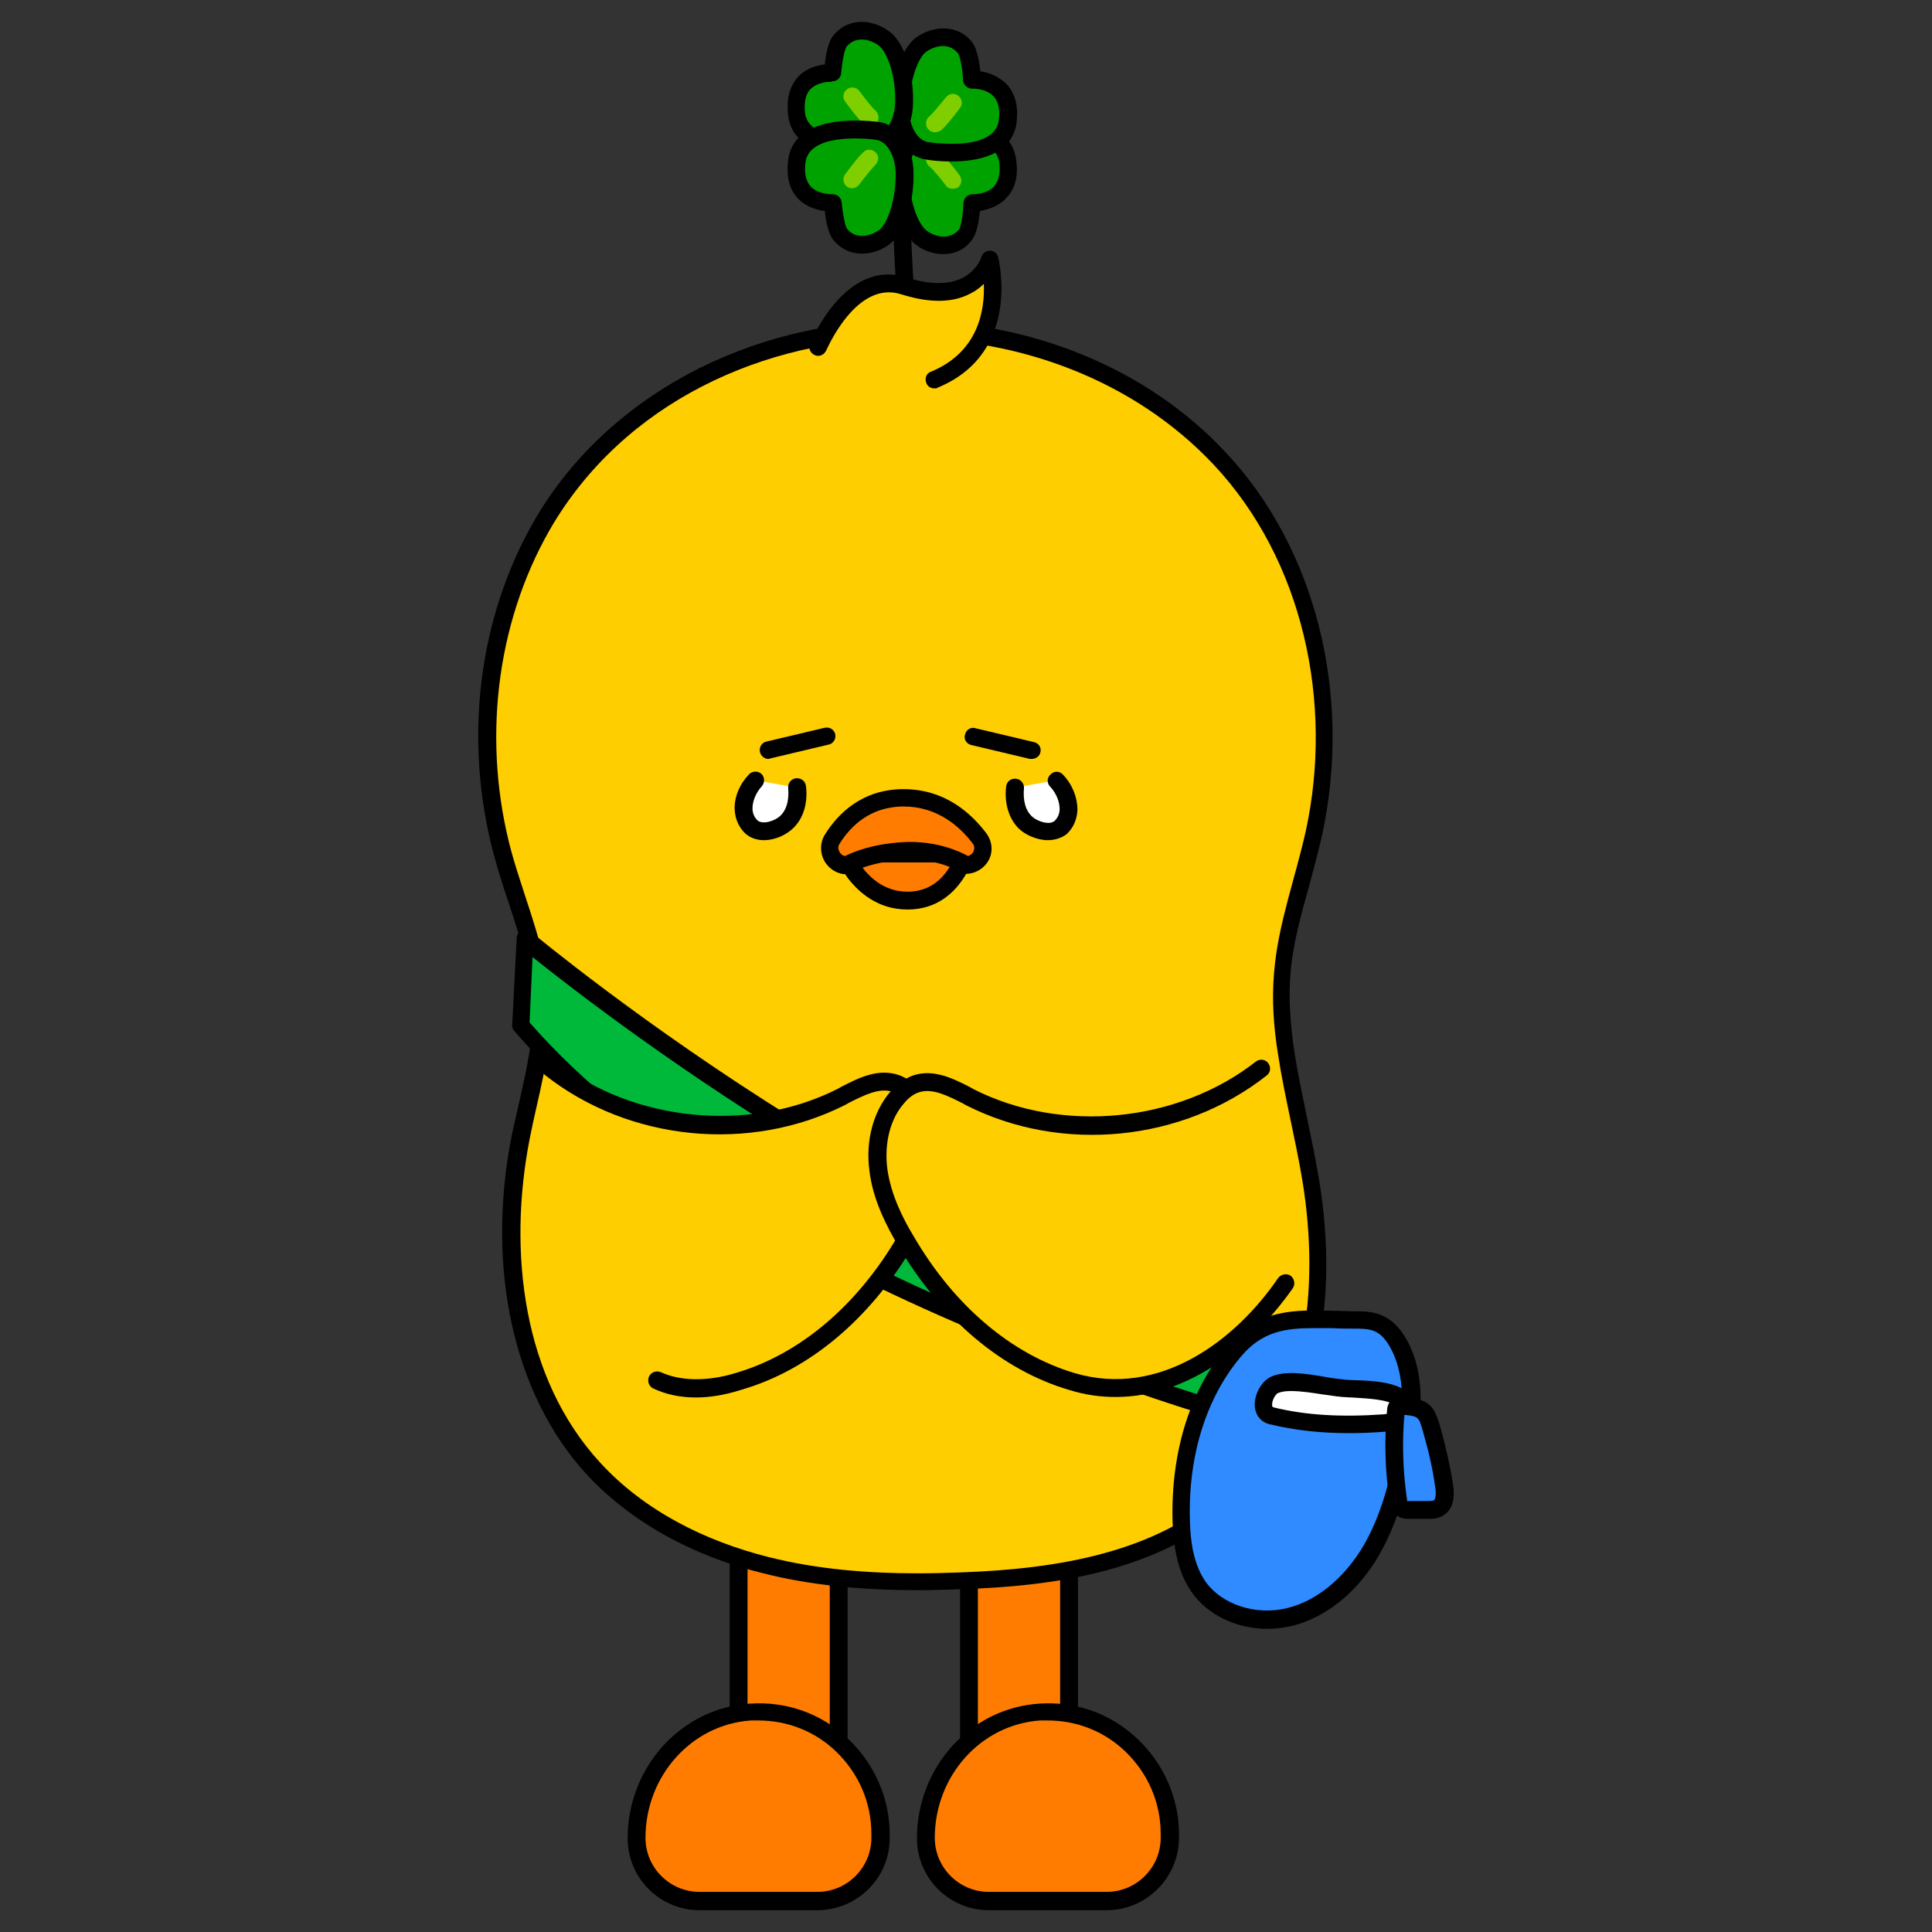<?xml version="1.0" encoding="utf-8"?>
<!-- Generator: Adobe Illustrator 26.0.3, SVG Export Plug-In . SVG Version: 6.00 Build 0)  -->
<svg version="1.1" id="레이어_1" xmlns="http://www.w3.org/2000/svg" xmlns:xlink="http://www.w3.org/1999/xlink" x="0px"
	 y="0px" viewBox="0 0 390 390" style="enable-background:new 0 0 390 390;" xml:space="preserve">
<rect x="0" y="0" width="390" height="390" fill="#333333" stroke="none"/>
<style type="text/css">
	.st0{fill:#FFCE00;}
	.st1{fill:#00A200;}
	.st2{fill:#7FCE00;}
	.st3{fill:#FF7C00;}
	.st4{fill:#00B839;}
	.st5{fill:#2F8BFF;}
	.st6{fill:#FFFFFF;}
</style>
<g>
	<g>
		<g>
			<path class="st0" d="M183.7,70.4c0,0-2.5-26-1.2-34.1"/>
			<path d="M181.9,70.5c-0.1-1.1-2.5-26.3-1.2-34.5l3.5,0.5c-1.2,7.8,1.2,33.4,1.2,33.6L181.9,70.5z"/>
		</g>
	</g>
	<g>
		<g>
			<path class="st1" d="M181.7,35.1c0-3.7,1.8-7.9,5.4-8.4c3-0.4,15.1-1.7,16.2,5.8c1.3,8.9-7.1,8.5-7.1,8.5s-0.3,5.1-1.3,6.4
				c-2.6,3.3-6.8,2.3-9,0.7C183.5,46.1,181.7,40.5,181.7,35.1z"/>
			<path d="M190.4,51.3c-2,0-4-0.7-5.5-1.9c-3.3-2.5-5-9.1-5-14.4l0,0c0-4.6,2.4-9.5,7-10.2c3.9-0.6,16.9-1.7,18.2,7.3
				c0.5,3.3-0.1,5.9-1.9,7.8c-1.6,1.8-3.8,2.4-5.4,2.7c-0.2,2-0.6,4.6-1.6,5.8C194.7,50.5,192.6,51.3,190.4,51.3z M183.5,35.1
				c0,5.4,1.8,10.2,3.6,11.5c1,0.8,4.4,2.3,6.5-0.3c0.4-0.5,0.8-3.1,0.9-5.4c0.1-1,0.9-1.7,1.9-1.7c0,0,2.8,0.1,4.3-1.6
				c0.9-1.1,1.3-2.7,1-4.9c-0.9-5.9-12-4.6-14.2-4.3C184.9,28.7,183.5,32.1,183.5,35.1L183.5,35.1z"/>
		</g>
		<g>
			<path class="st2" d="M192.3,38.1c-0.5,0-1.1-0.2-1.4-0.7c-0.6-0.8-2.3-3-3.4-3.9c-0.7-0.7-0.8-1.8-0.1-2.5
				c0.7-0.7,1.8-0.8,2.5-0.1c1.5,1.4,3.7,4.3,3.8,4.5c0.6,0.8,0.4,1.9-0.4,2.5C193,38,192.7,38.1,192.3,38.1z"/>
		</g>
	</g>
	<g>
		<g>
			<g>
				<path class="st1" d="M181.7,22c0,3.7,1.8,7.9,5.4,8.4c3,0.4,15.1,1.7,16.2-5.8c1.3-8.9-7.1-8.5-7.1-8.5s-0.3-5.1-1.3-6.4
					c-2.6-3.3-6.8-2.3-9-0.7C183.5,10.9,181.7,16.5,181.7,22z"/>
				<path d="M192.1,32.6c-2.2,0-4.1-0.2-5.2-0.4c-4.5-0.7-6.9-5.6-7-10.2l0,0c0-5.3,1.7-11.9,5-14.4c3.3-2.4,8.4-2.9,11.4,1
					c0.9,1.2,1.4,3.9,1.6,5.8c1.5,0.2,3.7,0.9,5.4,2.7c1.7,1.9,2.3,4.5,1.9,7.8C204.2,31.3,197.4,32.6,192.1,32.6z M183.5,22
					c0,3,1.4,6.3,3.9,6.7c2.2,0.3,13.3,1.6,14.2-4.3c0.3-2.2,0-3.8-1-4.9c-1.5-1.7-4.3-1.6-4.3-1.6c-1,0-1.8-0.7-1.9-1.7
					c-0.1-2.4-0.6-4.9-1-5.4c-2.1-2.7-5.5-1.1-6.5-0.3C185.3,11.7,183.5,16.5,183.5,22L183.5,22z"/>
			</g>
			<g>
				<path class="st2" d="M188.7,26.7c-0.5,0-1-0.2-1.3-0.6c-0.7-0.7-0.6-1.9,0.1-2.5c1.1-1,2.8-3.2,3.4-3.9c0.6-0.8,1.7-1,2.5-0.4
					c0.8,0.6,1,1.7,0.4,2.5c-0.1,0.1-2.3,3.1-3.8,4.5C189.5,26.6,189.1,26.7,188.7,26.7z"/>
			</g>
		</g>
		<g>
			<g>
				<path class="st1" d="M182.5,20.9c-0.1,3.7-2,7.9-5.6,8.3c-3,0.4-15.1,1.4-16.1-6.2c-1.1-8.9,7.3-8.4,7.3-8.4s0.4-5.1,1.5-6.4
					c2.7-3.3,6.8-2.1,9-0.5C181,9.8,182.7,15.5,182.5,20.9z"/>
				<path d="M172.7,31.3c-5.4,0-12.8-1.2-13.6-8c-0.4-3.3,0.3-5.9,2-7.8c1.7-1.8,3.9-2.3,5.4-2.5c0.2-2,0.7-4.6,1.7-5.8
					c3.1-3.9,8.2-3.3,11.5-0.7c3.3,2.6,4.8,9.2,4.6,14.5c-0.1,4.6-2.6,9.5-7.2,10C176.1,31.1,174.5,31.3,172.7,31.3z M167.8,16.5
					c-0.6,0-2.8,0.1-4.2,1.5c-1,1-1.3,2.7-1.1,4.8c0.7,5.9,11.9,4.9,14.1,4.6c2.5-0.3,4-3.6,4.1-6.6l0,0c0.2-5.4-1.6-10.3-3.3-11.6
					c-1-0.8-4.3-2.4-6.5,0.2c-0.4,0.5-0.9,3-1.1,5.4c-0.1,1-1,1.7-1.9,1.6C168,16.5,167.9,16.5,167.8,16.5z"/>
			</g>
			<g>
				<path class="st2" d="M175.5,25.5c-0.4,0-0.9-0.2-1.2-0.5c-1.5-1.4-3.6-4.4-3.7-4.5c-0.6-0.8-0.4-1.9,0.4-2.5
					c0.8-0.6,1.9-0.4,2.5,0.4c0.6,0.8,2.2,3,3.3,4c0.7,0.7,0.7,1.8,0.1,2.5C176.4,25.3,176,25.5,175.5,25.5z"/>
			</g>
		</g>
	</g>
	<g>
		<g>
			<path class="st1" d="M182.5,34.7c-0.1-3.7-2-7.9-5.6-8.3c-3-0.4-15.1-1.4-16.1,6.2c-1.1,8.9,7.3,8.4,7.3,8.4s0.4,5.1,1.5,6.4
				c2.7,3.3,6.8,2.1,9,0.5C181,45.9,182.7,40.2,182.5,34.7z"/>
			<path d="M174,51.2c-2.1,0-4.2-0.8-5.8-2.8c-1-1.2-1.5-3.8-1.7-5.8c-1.5-0.2-3.8-0.8-5.4-2.5c-1.8-1.9-2.4-4.5-2-7.8
				c1.1-9,14.1-8.2,18.1-7.7c4.6,0.5,7.1,5.5,7.2,10l0,0c0.2,5.3-1.4,11.9-4.6,14.5C178.1,50.5,176,51.2,174,51.2z M168.1,39.2
				c0.9,0,1.7,0.7,1.8,1.6c0.2,2.3,0.7,4.9,1.1,5.4c2.1,2.6,5.5,1,6.5,0.2c1.7-1.3,3.4-6.2,3.3-11.6l0,0c-0.1-3-1.5-6.3-4.1-6.6
				c-2.2-0.3-13.4-1.3-14.1,4.6c-0.3,2.2,0.1,3.8,1.1,4.9c1.6,1.6,4.3,1.5,4.3,1.5C168,39.2,168.1,39.2,168.1,39.2z"/>
		</g>
		<g>
			<path class="st2" d="M172,38c-0.4,0-0.7-0.1-1-0.3c-0.8-0.6-1-1.7-0.4-2.5c0.1-0.1,2.2-3.1,3.7-4.5c0.7-0.7,1.8-0.6,2.5,0.1
				c0.7,0.7,0.6,1.8-0.1,2.5c-1,1-2.7,3.2-3.3,4C173.1,37.7,172.5,38,172,38z"/>
		</g>
	</g>
</g>
<g>
	<g>
		<rect x="149.1" y="288.8" class="st3" width="20.2" height="86.5"/>
		<path d="M171.1,377.1h-23.8v-90h23.8V377.1z M150.9,373.5h16.6v-82.9h-16.6V373.5z"/>
	</g>
	<g>
		<path class="st3" d="M177.8,370.2c0-14.2-11.9-25.5-26.3-24.6c-13.1,0.8-23,12.3-23,25.4v0c0,7,5.7,12.7,12.7,12.7H165
			c7,0,12.7-5.7,12.7-12.7V370.2z"/>
		<path d="M165,385.6h-23.8c-8,0-14.5-6.5-14.5-14.5c0-14.4,10.8-26.3,24.7-27.2c7.4-0.5,14.4,2,19.8,7.1c5.3,5,8.4,12,8.4,19.3v0.8
			C179.6,379.1,173,385.6,165,385.6z M153.1,347.3c-0.5,0-1,0-1.5,0c-12,0.8-21.3,11.2-21.3,23.7c0,6,4.9,10.9,10.9,10.9H165
			c6,0,10.9-4.9,10.9-10.9v-0.8c0-6.4-2.6-12.3-7.2-16.7C164.5,349.5,159,347.3,153.1,347.3z"/>
	</g>
</g>
<g>
	<g>
		<rect x="195.6" y="287.2" class="st3" width="20.2" height="86.7"/>
		<path d="M217.6,375.7h-23.8v-90.3h23.8V375.7z M197.4,372.1H214V289h-16.6V372.1z"/>
	</g>
	<g>
		<path class="st3" d="M236.1,370.2c0-14.2-11.9-25.5-26.3-24.6c-13.1,0.8-23,12.3-23,25.4v0c0,7,5.7,12.7,12.7,12.7h23.8
			c7,0,12.7-5.7,12.7-12.7V370.2z"/>
		<path d="M223.4,385.6h-23.8c-8,0-14.5-6.5-14.5-14.5c0-14.4,10.8-26.3,24.7-27.2c7.4-0.5,14.4,2,19.8,7.1c5.3,5,8.4,12,8.4,19.3
			v0.8C237.9,379.1,231.4,385.6,223.4,385.6z M211.5,347.3c-0.5,0-1,0-1.5,0c-12,0.8-21.3,11.2-21.3,23.7c0,6,4.9,10.9,10.9,10.9
			h23.8c6,0,10.9-4.9,10.9-10.9v-0.8c0-6.4-2.6-12.3-7.2-16.7C222.9,349.5,217.4,347.3,211.5,347.3z"/>
	</g>
</g>
<g>
	<g>
		<path class="st0" d="M185.5,319.3c-11.8,0-21.9-1.1-30.9-3.3c-14.3-3.6-26.3-10.3-34.8-19.5c-14.4-15.6-19.9-40.6-14.7-66.8
			c0.4-2.2,0.9-4.5,1.5-6.7c1.4-6.4,2.9-12.9,2.7-19.4c-0.2-7.4-2.5-14.3-4.9-21.7c-1-3.1-2.1-6.4-2.9-9.6
			c-6.1-22.7-3.1-46.8,8-66.2c14-24.3,42.1-39.5,73.3-39.5c24.8,0,47.9,9.5,63.5,26.1c17.7,18.9,25,47.8,19,75.5
			c-0.7,3.4-1.7,6.8-2.6,10.1c-1.6,5.9-3.3,12-3.8,18.2c-0.4,4.9-0.2,10.1,0.8,16.3c0.7,4.5,1.7,9.1,2.6,13.6
			c0.8,3.8,1.7,7.8,2.3,11.8c4.4,26.6-1.3,49.8-15.7,63.5c-15.1,14.3-37.1,16.9-54.7,17.6C191.3,319.2,188.4,319.3,185.5,319.3
			C185.5,319.3,185.5,319.3,185.5,319.3z"/>
	</g>
	<g>
		<path d="M182.8,68.3c23,0,46.1,8.4,62.2,25.5c18.1,19.3,24.2,48.1,18.6,73.9c-2.1,9.5-5.6,18.8-6.4,28.5
			c-0.5,5.6-0.1,11.2,0.8,16.7c1.3,8.5,3.5,16.9,4.9,25.4c3.6,21.8,0.9,46.7-15.2,62c-13.9,13.2-34.4,16.4-53.5,17.1
			c-2.9,0.1-5.8,0.2-8.7,0.2c-10.3,0-20.5-0.8-30.4-3.3c-12.7-3.2-25-9.3-33.9-19c-15.7-17-18.7-42.6-14.3-65.3
			c1.7-8.8,4.5-17.5,4.2-26.5c-0.3-10.9-5-21.2-7.9-31.7c-5.8-21.6-3.3-45.5,7.8-64.9C125.8,81.3,154.2,68.3,182.8,68.3 M182.8,64.7
			c-31.8,0-60.5,15.5-74.9,40.3c-11.4,19.8-14.4,44.4-8.2,67.6c0.9,3.3,1.9,6.5,3,9.7c2.4,7.3,4.6,14.1,4.8,21.2
			c0.2,6.3-1.2,12.4-2.7,19c-0.5,2.2-1,4.5-1.5,6.7c-5.3,26.8,0.4,52.4,15.1,68.4c8.7,9.4,21,16.4,35.7,20
			c9.1,2.3,19.3,3.4,31.3,3.4c2.8,0,5.7-0.1,8.8-0.2c17.9-0.6,40.3-3.3,55.8-18c14.9-14.2,20.8-37.9,16.2-65.1
			c-0.7-4-1.5-8-2.3-11.8c-0.9-4.4-1.9-9-2.6-13.5c-0.9-6.1-1.2-11.2-0.8-15.9c0.5-6,2.1-11.7,3.8-17.8c0.9-3.3,1.8-6.7,2.6-10.2
			c6.1-28.3-1.3-57.8-19.4-77.1C231.7,74.4,208.1,64.7,182.8,64.7L182.8,64.7z"/>
	</g>
</g>
<g>
	<g>
		<path class="st4" d="M105.9,189.6c0,0,87.5,73.6,159.1,80.3c0,0-0.9,13.5-4.5,18.9c0,0-108.3-27.1-155.4-81.8L105.9,189.6z"/>
		<path d="M260.5,290.6c-0.1,0-0.3,0-0.4-0.1c-1.1-0.3-109.4-27.9-156.3-82.4c-0.3-0.3-0.5-0.8-0.4-1.3l0.9-17.4
			c0-0.7,0.4-1.3,1.1-1.5c0.6-0.3,1.3-0.2,1.9,0.3c0.9,0.7,87.9,73.3,158.1,79.9c1,0.1,1.7,0.9,1.6,1.9c0,0.6-1,14.1-4.8,19.8
			C261.6,290.3,261,290.6,260.5,290.6z M106.9,206.4c43.6,50,140.4,77.1,152.7,80.3c2-3.9,3.1-11.2,3.5-15.2
			c-63.9-7-140.2-66-155.6-78.3L106.9,206.4z"/>
	</g>
	<g>
		<path class="st5" d="M273.3,266.4c1.6,0,3.3,0,4.9,0.7c1.9,0.8,3.3,2.6,4.3,4.4c3.7,6.9,2.6,15.4,0.9,23
			c-1.5,6.7-3.4,13.5-7.1,19.4c-3.6,5.9-9.2,10.8-15.8,12.5c-6.7,1.7-14.5-0.5-18.5-6.2c-2.6-3.8-3.3-8.6-3.4-13.2
			c-0.4-12.4,2.9-25.3,11-34.7C256.1,264.8,264.1,266.4,273.3,266.4z"/>
		<path d="M255.8,328.8c-6.2,0-12.1-2.8-15.3-7.5c-3.1-4.4-3.6-9.9-3.8-14.1c-0.4-14.2,3.6-27,11.5-36c6.1-7,13.3-6.8,21-6.6
			c1.3,0,2.7,0.1,4.1,0.1l0,0c1.7,0,3.7,0,5.6,0.8c2.1,0.9,3.8,2.6,5.2,5.2c4,7.5,2.8,16.5,1,24.3c-1.4,6.3-3.4,13.5-7.3,19.9
			c-4.3,6.9-10.3,11.6-16.9,13.3C259.2,328.6,257.5,328.8,255.8,328.8z M265.1,268.1c-5.6,0-10.2,0.7-14.3,5.4
			c-7.2,8.3-11,20.2-10.6,33.5c0.1,3.8,0.6,8.5,3.1,12.2c3.3,4.7,10.2,7,16.6,5.4c5.7-1.4,11-5.7,14.8-11.7
			c3.7-5.9,5.5-12.8,6.8-18.8c1.6-7.1,2.7-15.3-0.7-21.8c-1-1.9-2.1-3.1-3.4-3.6c-1.2-0.5-2.7-0.5-4.2-0.5c-1.4,0-2.8,0-4.2-0.1
			C267.7,268.1,266.4,268.1,265.1,268.1z"/>
	</g>
	<g>
		<path class="st6" d="M270.4,280.2c-3.7-0.4-10.1-1.9-13-0.6c-2.1,0.9-3.5,5.5-0.6,6.2c7.4,1.8,15.2,2,22.8,1.4
			c2.8-0.2,6.8-2.5,3.4-5c-2.7-1.9-8.5-1.8-11.6-2C271,280.3,270.7,280.2,270.4,280.2z"/>
		<path d="M272.4,289.3c-5.9,0-11.2-0.6-16.1-1.8c-1.7-0.4-2.8-1.7-3-3.5c-0.2-2.4,1.3-5.2,3.3-6.1c2.8-1.3,7.2-0.6,11.2,0.1
			c1,0.2,2,0.3,2.8,0.4h0c0.3,0,0.6,0.1,0.8,0.1c0.5,0,1.1,0.1,1.8,0.1c3.6,0.1,8,0.3,10.7,2.2c2.3,1.6,2.2,3.4,2,4.3
			c-0.6,2.3-3.7,3.7-6.2,3.9C277.1,289.2,274.7,289.3,272.4,289.3z M260.6,280.8c-1,0-1.9,0.1-2.6,0.4c-0.5,0.2-1.3,1.5-1.2,2.5
			c0,0.3,0.1,0.3,0.3,0.4c6.5,1.6,13.7,2,22.2,1.4c1.5-0.1,2.9-0.9,3-1.3c0,0.1-0.2-0.2-0.6-0.5c-1.8-1.3-6-1.4-8.8-1.6
			c-0.7,0-1.4-0.1-1.9-0.1c-0.3,0-0.6-0.1-1-0.1l0,0c-0.9-0.1-1.9-0.3-2.9-0.4C265.2,281.2,262.7,280.8,260.6,280.8z"/>
	</g>
	<g>
		<path class="st5" d="M283.2,283.8c-0.4,0-0.9-0.1-1.1,0.2c-0.2,0.2-0.3,0.6-0.3,0.9c-0.5,5.9-0.4,11.9,0.5,17.8
			c0.1,0.7,0.3,1.4,0.8,1.8c0.4,0.3,0.9,0.3,1.4,0.3c1.2,0,2.4,0,3.6,0c0.8,0,1.6,0,2.3-0.4c1.4-0.8,1.4-2.9,1.2-4.6
			c-0.6-3.9-1.4-7.7-2.5-11.5C287.9,284.6,287.3,284.2,283.2,283.8z"/>
		<path d="M288.3,306.6c-0.1,0-0.2,0-0.3,0l-3.6,0c-0.6,0-1.5,0-2.3-0.6c-1.3-0.8-1.5-2.3-1.6-3c-0.9-6-1.1-12.2-0.5-18.3
			c0-0.4,0.1-1.3,0.8-2c0.9-0.9,2.1-0.8,2.6-0.7c0,0,0,0,0,0c4.8,0.5,6,1.4,7.3,5.9c1.1,3.9,2,7.9,2.6,11.7c0.5,3.2-0.2,5.3-2.1,6.4
			C290.2,306.6,289.1,306.6,288.3,306.6z M283.5,285.6c-0.5,5.7-0.3,11.4,0.5,16.9c0,0.3,0.1,0.5,0.1,0.6c0-0.1,0.2-0.1,0.3-0.1
			l3.6,0c0.5,0,1.1,0,1.4-0.1c0.3-0.2,0.6-1,0.3-2.8c-0.5-3.7-1.4-7.5-2.5-11.3C286.4,286.1,286.4,285.9,283.5,285.6z"/>
	</g>
</g>
<g>
	<g>
		<path class="st3" d="M191.2,172.3c1.9,0,3,2.1,2,3.7c-1.7,2.7-4.7,5.8-10,5.8c-5.2,0-8.6-3-10.6-5.7c-1.2-1.6,0-3.8,1.9-3.8H191.2
			z"/>
		<path d="M183.2,183.6c-6,0-9.9-3.5-12.1-6.4c-1-1.3-1.1-2.9-0.4-4.4c0.7-1.4,2.2-2.3,3.8-2.3h16.7c1.5,0,2.9,0.8,3.7,2.1
			c0.7,1.3,0.7,2.9-0.1,4.2C192.9,179.9,189.4,183.6,183.2,183.6z M174.5,174.1c-0.3,0-0.5,0.2-0.6,0.3c-0.1,0.1-0.1,0.4,0.1,0.6
			c1.7,2.3,4.7,5,9.2,5c3.6,0,6.5-1.7,8.5-5c0.2-0.3,0.1-0.5,0-0.6c-0.1-0.1-0.2-0.3-0.5-0.3H174.5z"/>
	</g>
	<g>
		<path class="st3" d="M170.9,174.6c-2.7,0-4.4-3-2.9-5.3c2.4-3.8,6.8-8.4,14.4-8.4c7.5,0,12.4,4.4,15.3,8.2
			c1.7,2.3,0.1,5.5-2.8,5.5c0,0-5-3.3-12.7-2.8C174.5,172.3,170.9,174.6,170.9,174.6z"/>
		<path d="M194.9,176.4h-0.5l-0.4-0.3c0,0-4.7-3-11.6-2.5c-7,0.4-10.4,2.5-10.5,2.6l-0.4,0.3l-0.5,0c-1.9,0-3.6-1-4.6-2.7
			c-0.9-1.7-0.9-3.7,0.1-5.3c2.6-4.2,7.5-9.2,15.9-9.2c8.3,0,13.6,4.8,16.7,8.9c1.2,1.6,1.4,3.7,0.5,5.4
			C198.7,175.3,196.9,176.4,194.9,176.4z M182.4,162.8c-6.8,0-10.8,4.1-12.9,7.5c-0.5,0.7-0.2,1.4,0,1.7c0.1,0.2,0.4,0.7,1.1,0.8
			c1.4-0.7,5.2-2.4,11.6-2.8c6.7-0.4,11.6,1.9,13.2,2.8c0.7-0.2,1-0.7,1.1-0.9c0.1-0.3,0.4-1-0.2-1.7
			C193.7,166.8,189.2,162.8,182.4,162.8z"/>
	</g>
</g>
<g>
	<path class="st0" d="M165.1,70c0,0,6.4-15.8,17.3-12.3c14.4,4.6,17.3-5.3,17.3-5.3s4.7,17.6-11,24.2"/>
	<path d="M188.6,78.4c-0.7,0-1.4-0.4-1.6-1.1c-0.4-0.9,0-2,1-2.3c9.6-4,10.8-12.5,10.6-17.7c-0.7,0.7-1.6,1.4-2.6,1.9
		c-3.7,2-8.4,2-14.1,0.2c-9.1-2.9-15,11.2-15.1,11.3c-0.4,0.9-1.4,1.4-2.3,1c-0.9-0.4-1.4-1.4-1-2.3c0.3-0.7,7.2-17.3,19.5-13.4
		c4.7,1.5,8.5,1.5,11.3,0.1c2.9-1.5,3.8-4.1,3.8-4.2c0.2-0.8,1-1.3,1.7-1.3c0.8,0,1.5,0.5,1.7,1.3c0,0.2,4.9,19.2-12.1,26.3
		C189.1,78.4,188.9,78.4,188.6,78.4z"/>
</g>
<g>
	<path class="st0" d="M111.1,215.6c16.4,12.8,40.3,15.2,58.8,5.8c3.4-1.7,7.2-3.9,10.9-2.7c1.5,0.5,2.8,1.5,3.8,2.7
		c3.4,3.9,4.5,9.4,3.8,14.5c-0.7,5.1-2.9,9.9-5.5,14.4c-7.6,13-19.2,24.3-33.7,28.5c-5.4,1.6-11.5,2.1-16.6-0.2"/>
	<path d="M140.5,282.1c-3.2,0-6-0.6-8.6-1.8c-0.9-0.4-1.3-1.5-0.9-2.4c0.4-0.9,1.5-1.3,2.4-0.9c5.1,2.3,11.2,1.4,15.3,0.1
		c12.8-3.8,24.4-13.6,32.6-27.7c1.9-3.3,4.6-8.3,5.3-13.7c0.7-5.1-0.6-9.9-3.4-13.1c-1-1.1-2-1.9-3-2.2c-2.7-0.9-5.8,0.7-8.8,2.2
		l-0.7,0.4c-19.3,9.8-43.7,7.4-60.7-6c-0.8-0.6-0.9-1.7-0.3-2.5c0.6-0.8,1.7-0.9,2.5-0.3c15.7,12.3,39.1,14.6,56.9,5.6l0.7-0.4
		c3.5-1.8,7.4-3.8,11.6-2.4c1.7,0.6,3.2,1.7,4.6,3.3c3.5,4,5,9.8,4.2,15.9c-0.8,6-3.6,11.5-5.7,15c-8.7,14.9-21,25.3-34.7,29.3
		C146.4,281.6,143.3,282.1,140.5,282.1z"/>
</g>
<g>
	<path class="st0" d="M254.6,215.6c-16.4,12.8-40.3,15.2-58.8,5.8c-3.4-1.7-7.2-3.9-10.9-2.7c-1.5,0.5-2.8,1.5-3.8,2.7
		c-3.4,3.9-4.5,9.4-3.8,14.5c0.7,5.1,2.9,9.9,5.5,14.4c7.6,13,19.2,24.3,33.7,28.5c17.4,5.1,33.4-6,43-19.9"/>
	<path d="M225.2,282c-3,0-6.1-0.4-9.3-1.4c-13.7-4-26-14.5-34.7-29.3c-2.1-3.6-5-9-5.7-15c-0.8-6.1,0.8-11.9,4.2-15.9
		c1.4-1.6,3-2.7,4.6-3.3c4.1-1.4,8.1,0.6,11.6,2.4l0.7,0.4c17.8,9,41.2,6.7,56.9-5.6c0.8-0.6,1.9-0.5,2.5,0.3
		c0.6,0.8,0.5,1.9-0.3,2.5c-17,13.4-41.4,15.8-60.7,6l-0.7-0.4c-3-1.5-6.1-3.1-8.8-2.2c-1,0.3-2.1,1.1-3,2.2c-2.8,3.2-4,8-3.4,13.1
		c0.7,5.4,3.3,10.4,5.3,13.7c8.2,14.1,19.8,23.9,32.6,27.7c17.1,5,32.4-6.6,41-19.2c0.6-0.8,1.7-1,2.5-0.5c0.8,0.6,1,1.7,0.5,2.5
		C253.1,271.3,240.2,282,225.2,282z"/>
</g>
<g>
	<g>
		<line class="st0" x1="208.3" y1="151.4" x2="196.5" y2="148.6"/>
		<path d="M208.3,153.2c-0.1,0-0.3,0-0.4,0l-11.8-2.8c-1-0.2-1.6-1.2-1.3-2.1c0.2-1,1.2-1.6,2.1-1.3l11.8,2.8c1,0.2,1.6,1.2,1.3,2.1
			C209.9,152.6,209.1,153.2,208.3,153.2z"/>
	</g>
	<g>
		<line class="st0" x1="155.1" y1="151.4" x2="166.9" y2="148.6"/>
		<path d="M155.1,153.2c-0.8,0-1.5-0.6-1.7-1.4c-0.2-1,0.4-1.9,1.3-2.1l11.8-2.8c1-0.2,1.9,0.4,2.1,1.3c0.2,1-0.4,1.9-1.3,2.1
			l-11.8,2.8C155.3,153.2,155.2,153.2,155.1,153.2z"/>
	</g>
	<g>
		<path class="st6" d="M204.8,159c-0.3,2.4,0.2,5.1,2,6.9c1.6,1.6,5.3,2.8,7.2,1c2.6-2.4,1.8-6.7-0.8-9.4"/>
		<path d="M211.5,169.6c-2.2,0-4.6-1.1-5.9-2.4c-1.9-1.9-2.9-5-2.5-8.4c0.1-1,0.9-1.7,2-1.6c1,0.1,1.7,1,1.6,2
			c-0.1,1.1-0.2,3.8,1.5,5.5c1.2,1.2,3.7,1.9,4.7,1c0.6-0.6,1-1.4,1-2.4c0-1.5-0.7-3.2-1.9-4.5c-0.7-0.7-0.7-1.8,0.1-2.5
			c0.7-0.7,1.8-0.7,2.5,0.1c1.9,2,2.9,4.6,2.9,7.1c-0.1,1.9-0.8,3.6-2.2,4.9C214.2,169.2,212.9,169.6,211.5,169.6z"/>
	</g>
	<g>
		<path class="st6" d="M160.9,159c0.3,2.4-0.2,5.1-2,6.9c-1.6,1.6-5.3,2.8-7.2,1c-2.6-2.4-1.8-6.7,0.8-9.4"/>
		<path d="M154.2,169.6c-1.3,0-2.7-0.4-3.7-1.3c-1.3-1.2-2.1-2.9-2.2-4.9c-0.1-2.5,1-5.1,2.9-7.1c0.7-0.7,1.8-0.7,2.5-0.1
			c0.7,0.7,0.7,1.8,0.1,2.5c-1.2,1.3-1.9,3-1.9,4.5c0,1,0.4,1.8,1,2.4c1,0.9,3.5,0.2,4.7-1c1.7-1.7,1.6-4.4,1.5-5.5
			c-0.1-1,0.6-1.9,1.6-2c1-0.1,1.9,0.6,2,1.6c0.4,3.4-0.5,6.4-2.5,8.4C158.8,168.5,156.5,169.6,154.2,169.6z"/>
	</g>
</g>
</svg>
